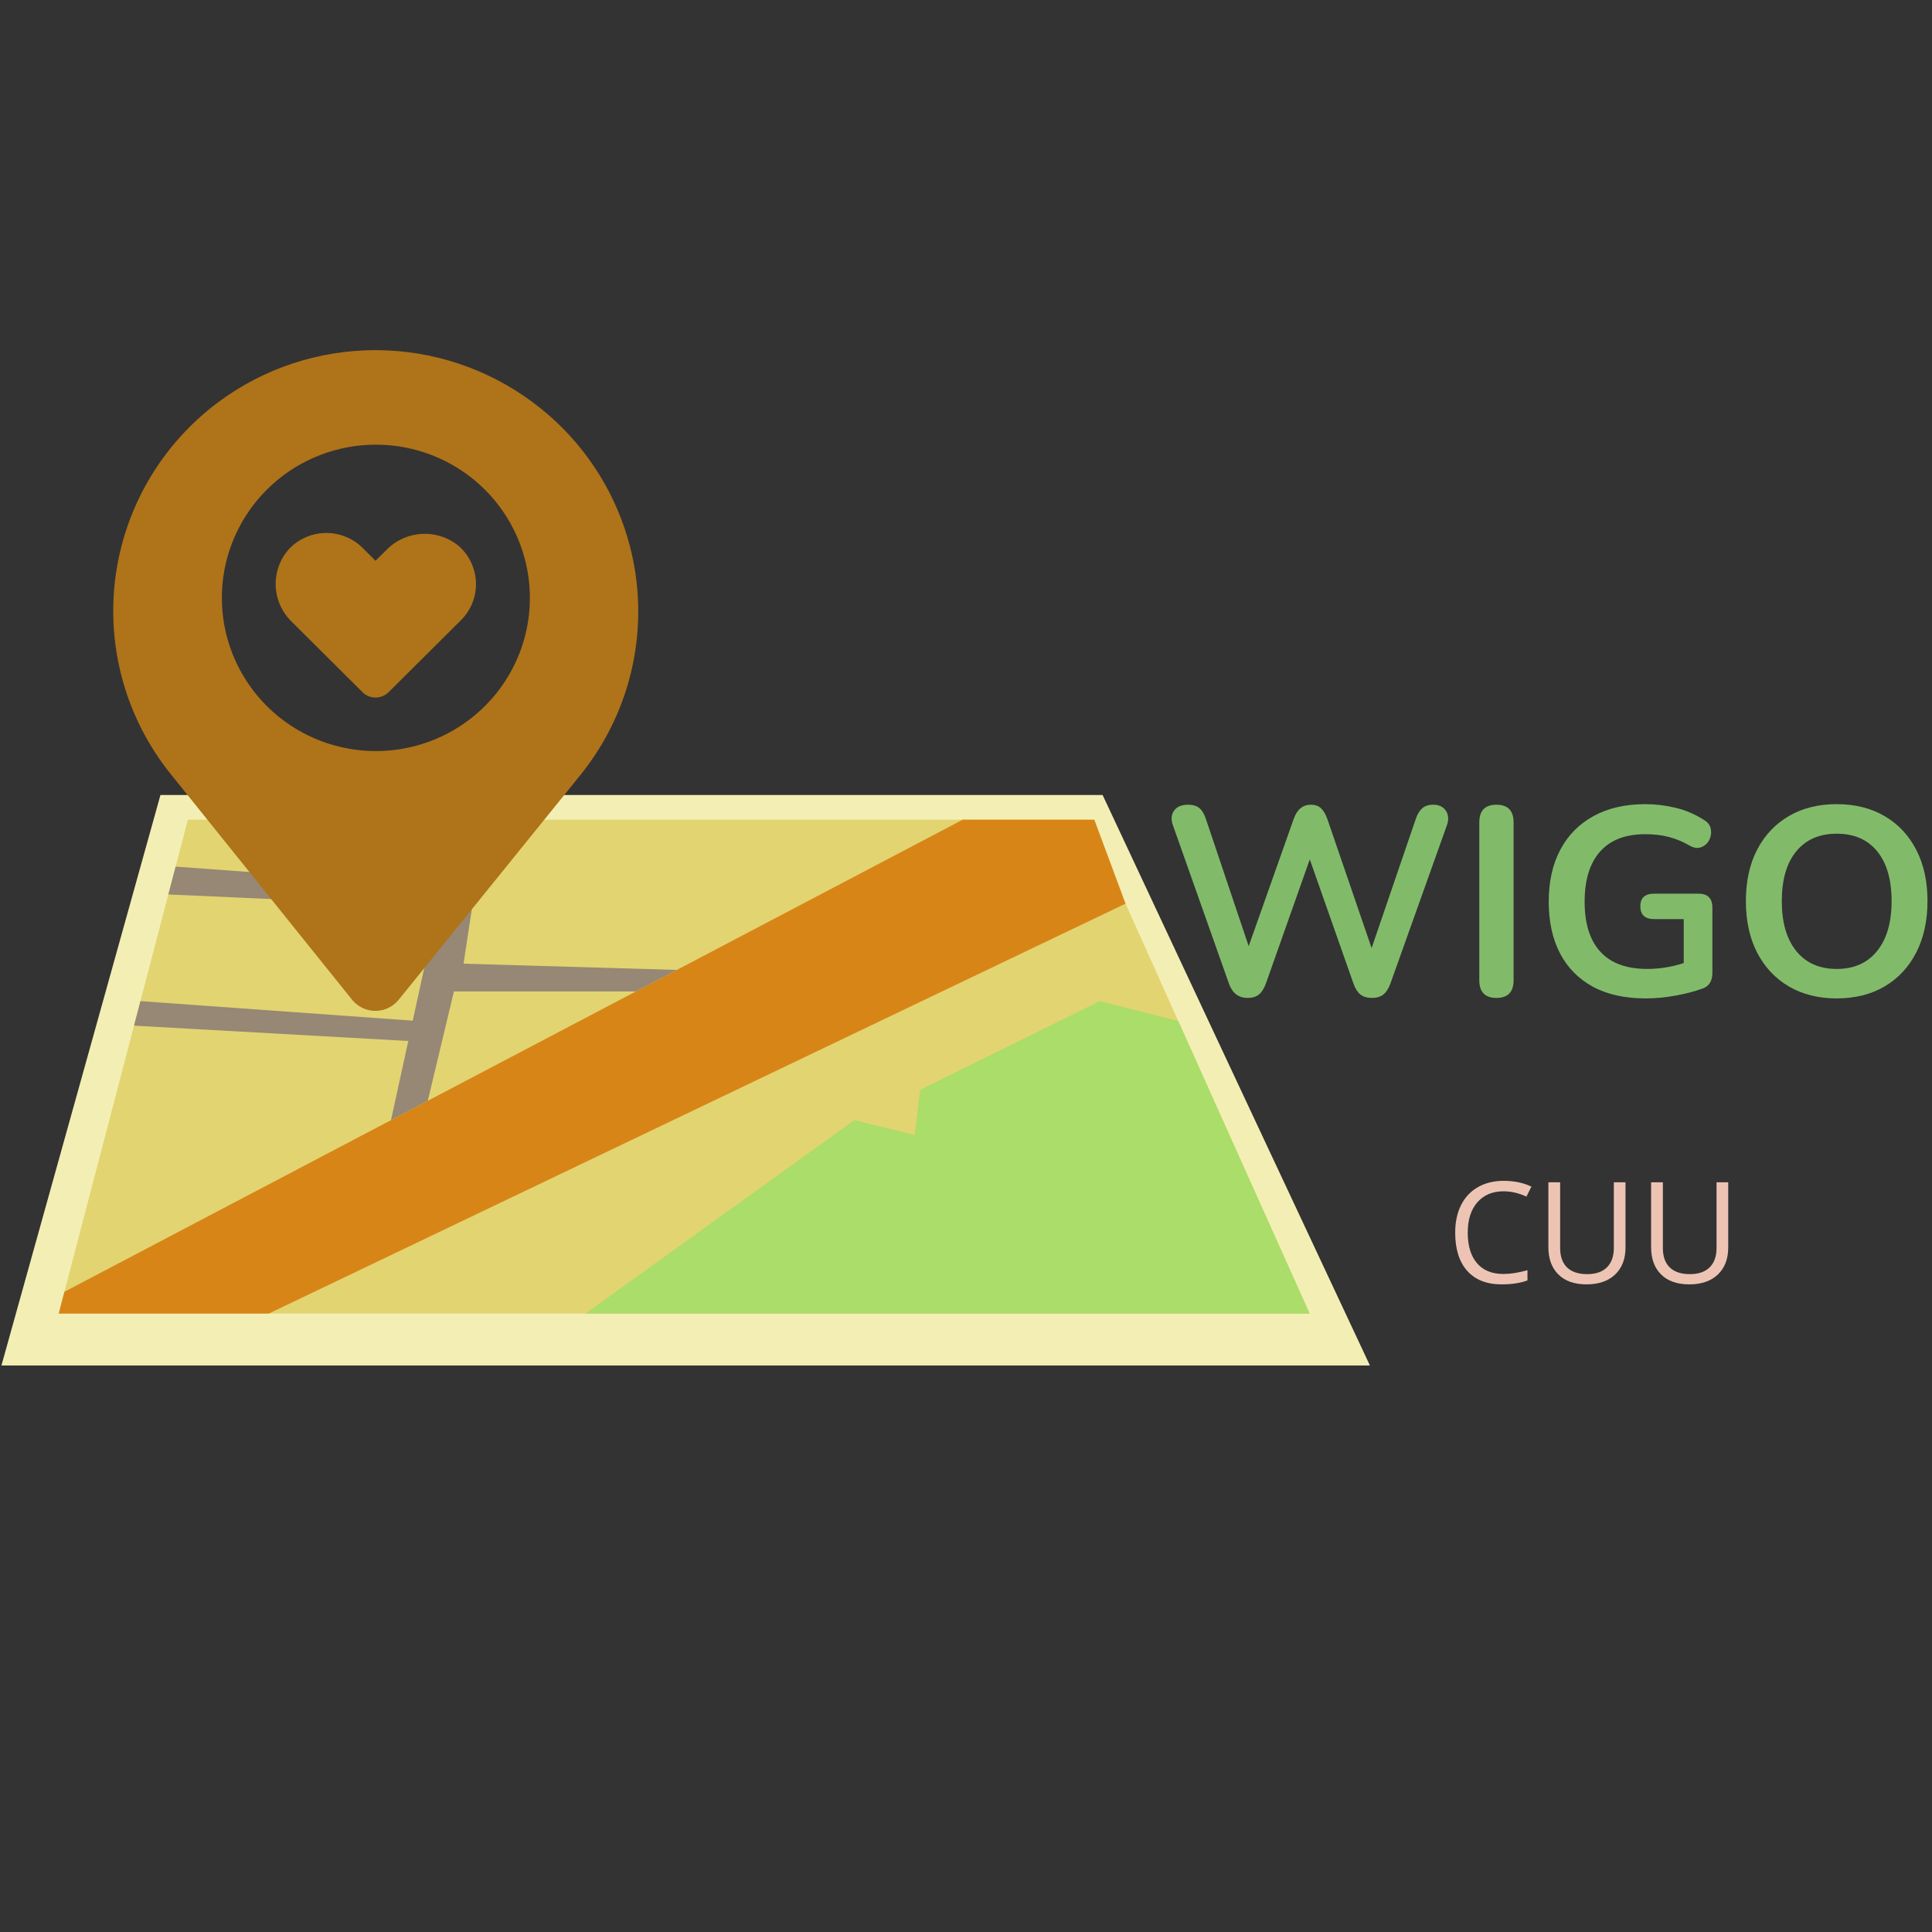 <svg xmlns="http://www.w3.org/2000/svg" xmlns:xlink="http://www.w3.org/1999/xlink" width="500" zoomAndPan="magnify" viewBox="0 0 375 375" height="500" preserveAspectRatio="xMidYMid meet" version="1.0"><rect x="0" y="0" width="375" height="375" fill="#333333" stroke="none"/><defs><g/><clipPath id="id1"><path d="M 0 154 L 266 154 L 266 265.043 L 0 265.043 Z M 0 154 " clip-rule="nonzero"/></clipPath><clipPath id="id2"><path d="M 58 147.93 L 87 147.93 L 87 177 L 58 177 Z M 58 147.93 " clip-rule="nonzero"/></clipPath><clipPath id="id3"><path d="M 21 67 L 124 67 L 124 196.332 L 21 196.332 Z M 21 67 " clip-rule="nonzero"/></clipPath></defs><g clip-path="url(#id1)"><path fill="rgb(95.29%, 93.729%, 70.589%)" d="M 31.145 154.309 L 214.016 154.309 L 265.914 265.074 L 0.27 265.074 L 31.145 154.309 " fill-opacity="1" fill-rule="nonzero"/></g><path fill="rgb(88.629%, 83.139%, 44.31%)" d="M 36.469 159.102 L 211.152 159.102 L 254.199 254.961 L 11.395 254.961 L 36.469 159.102 " fill-opacity="1" fill-rule="nonzero"/><path fill="rgb(84.709%, 52.159%, 9.409%)" d="M 12.5 250.734 L 186.859 159.102 L 212.41 159.102 L 218.469 175.395 L 52.172 254.961 L 11.395 254.961 L 12.5 250.734 " fill-opacity="1" fill-rule="nonzero"/><path fill="rgb(58.82%, 53.329%, 45.49%)" d="M 123.418 192.441 L 88.105 192.441 L 83.031 213.668 L 75.891 217.422 L 88.637 159.102 L 94.23 159.102 L 89.969 187.051 L 131.375 188.262 L 123.418 192.441 " fill-opacity="1" fill-rule="nonzero"/><path fill="rgb(58.82%, 53.329%, 45.49%)" d="M 79.25 202.055 L 26.012 199.078 L 27.258 194.32 L 81.184 198.188 L 79.25 202.055 " fill-opacity="1" fill-rule="nonzero"/><path fill="rgb(58.82%, 53.329%, 45.49%)" d="M 84.801 175.941 L 32.672 173.613 L 34.086 168.207 L 86.738 172.074 L 84.801 175.941 " fill-opacity="1" fill-rule="nonzero"/><path fill="rgb(66.669%, 86.67%, 41.179%)" d="M 113.66 254.961 L 165.828 217.422 L 177.543 220.32 L 178.605 211.539 L 213.477 194.32 L 228.703 198.188 L 254.199 254.961 L 113.66 254.961 " fill-opacity="1" fill-rule="nonzero"/><path fill="rgb(92.94%, 11.76%, 14.119%)" d="M 58.207 162.219 L 72.285 196.199 L 86.738 162.219 Z M 58.207 162.219 " fill-opacity="1" fill-rule="nonzero"/><g clip-path="url(#id2)"><path fill="rgb(92.94%, 11.76%, 14.119%)" d="M 86.738 162.219 C 86.738 170.098 80.352 176.488 72.473 176.488 C 64.594 176.488 58.207 170.098 58.207 162.219 C 58.207 154.34 64.594 147.953 72.473 147.953 C 80.352 147.953 86.738 154.34 86.738 162.219 " fill-opacity="1" fill-rule="nonzero"/></g><path fill="rgb(100%, 100%, 100%)" d="M 79.324 162.219 C 79.324 166.004 76.258 169.07 72.473 169.07 C 68.688 169.07 65.621 166.004 65.621 162.219 C 65.621 158.438 68.688 155.367 72.473 155.367 C 76.258 155.367 79.324 158.438 79.324 162.219 " fill-opacity="1" fill-rule="nonzero"/><g clip-path="url(#id3)"><path fill="rgb(68.629%, 45.099%, 9.799%)" d="M 42.348 78.074 C 40.984 79.09 39.68 80.168 38.426 81.316 C 37.176 82.461 35.984 83.668 34.852 84.93 C 33.723 86.195 32.656 87.516 31.66 88.883 C 30.66 90.254 29.734 91.672 28.879 93.137 C 28.023 94.598 27.246 96.102 26.539 97.641 C 25.836 99.184 25.211 100.754 24.668 102.359 C 24.121 103.961 23.656 105.59 23.277 107.238 C 22.895 108.887 22.598 110.551 22.383 112.23 C 22.168 113.91 22.039 115.594 21.996 117.285 C 21.949 118.98 21.992 120.668 22.117 122.355 C 22.246 124.043 22.453 125.723 22.75 127.391 C 23.047 129.055 23.422 130.703 23.883 132.332 C 24.348 133.961 24.887 135.566 25.512 137.141 C 26.133 138.715 26.832 140.254 27.609 141.762 C 28.391 143.266 29.242 144.73 30.164 146.148 C 31.09 147.57 32.086 148.941 33.148 150.262 L 68.355 194.066 C 68.625 194.398 68.934 194.699 69.27 194.965 C 69.609 195.234 69.977 195.457 70.363 195.645 C 70.754 195.828 71.16 195.969 71.582 196.066 C 72.004 196.16 72.43 196.207 72.863 196.207 C 73.293 196.207 73.723 196.16 74.141 196.066 C 74.562 195.969 74.969 195.828 75.359 195.645 C 75.75 195.457 76.113 195.234 76.453 194.965 C 76.793 194.699 77.098 194.398 77.371 194.066 L 112.715 150.355 C 113.777 149.031 114.77 147.66 115.695 146.242 C 116.621 144.82 117.473 143.359 118.25 141.852 C 119.027 140.348 119.73 138.805 120.352 137.23 C 120.973 135.656 121.516 134.055 121.977 132.426 C 122.438 130.797 122.816 129.148 123.113 127.48 C 123.406 125.812 123.617 124.137 123.742 122.449 C 123.871 120.762 123.91 119.07 123.867 117.379 C 123.824 115.688 123.695 114 123.48 112.32 C 123.266 110.645 122.969 108.977 122.586 107.328 C 122.203 105.68 121.742 104.055 121.195 102.449 C 120.648 100.848 120.027 99.273 119.32 97.734 C 118.617 96.191 117.84 94.691 116.984 93.227 C 116.129 91.766 115.199 90.348 114.203 88.977 C 113.207 87.605 112.141 86.289 111.012 85.023 C 109.879 83.758 108.688 82.551 107.434 81.406 C 106.184 80.262 104.875 79.18 103.516 78.164 C 102.422 77.344 101.301 76.57 100.145 75.844 C 98.988 75.113 97.809 74.434 96.598 73.797 C 95.387 73.164 94.152 72.578 92.895 72.043 C 91.637 71.508 90.359 71.023 89.062 70.594 C 87.766 70.16 86.457 69.781 85.129 69.453 C 83.801 69.125 82.461 68.852 81.113 68.629 C 79.762 68.41 78.406 68.246 77.043 68.133 C 75.68 68.02 74.312 67.965 72.945 67.961 C 71.578 67.961 70.215 68.012 68.848 68.121 C 67.484 68.227 66.129 68.391 64.777 68.605 C 63.43 68.82 62.09 69.094 60.762 69.414 C 59.434 69.738 58.117 70.117 56.82 70.543 C 55.523 70.973 54.242 71.453 52.984 71.984 C 51.727 72.516 50.488 73.098 49.277 73.727 C 48.066 74.359 46.883 75.035 45.723 75.762 C 44.566 76.488 43.441 77.258 42.348 78.074 Z M 69.066 145.527 C 68.152 145.406 67.242 145.246 66.34 145.043 C 65.438 144.84 64.547 144.594 63.668 144.309 C 62.789 144.023 61.926 143.699 61.078 143.332 C 60.227 142.965 59.398 142.562 58.586 142.121 C 57.777 141.68 56.988 141.199 56.223 140.684 C 55.453 140.168 54.715 139.621 54 139.039 C 53.285 138.453 52.598 137.84 51.938 137.191 C 51.281 136.547 50.656 135.871 50.062 135.164 C 49.465 134.461 48.906 133.73 48.379 132.973 C 47.852 132.219 47.363 131.438 46.91 130.637 C 46.453 129.836 46.039 129.016 45.66 128.176 C 45.285 127.336 44.945 126.48 44.648 125.609 C 44.352 124.738 44.094 123.855 43.879 122.961 C 43.664 122.066 43.492 121.164 43.359 120.254 C 43.23 119.344 43.141 118.426 43.098 117.508 C 43.051 116.59 43.047 115.672 43.09 114.75 C 43.129 113.832 43.211 112.918 43.336 112.008 C 43.461 111.094 43.629 110.191 43.84 109.297 C 44.051 108.398 44.301 107.516 44.594 106.641 C 44.887 105.77 45.219 104.914 45.59 104.07 C 45.965 103.227 46.375 102.406 46.824 101.602 C 47.273 100.797 47.758 100.016 48.281 99.258 C 48.801 98.496 49.359 97.762 49.949 97.055 C 50.539 96.348 51.164 95.668 51.816 95.016 C 52.469 94.367 53.152 93.75 53.863 93.16 C 54.578 92.574 55.312 92.02 56.078 91.5 C 56.84 90.98 57.625 90.496 58.434 90.051 C 59.242 89.605 60.07 89.195 60.918 88.824 C 61.766 88.453 62.625 88.125 63.504 87.832 C 64.379 87.543 65.27 87.293 66.172 87.082 C 67.07 86.875 67.98 86.707 68.895 86.582 C 69.812 86.457 70.73 86.375 71.656 86.336 C 72.578 86.297 73.504 86.297 74.426 86.344 C 75.352 86.391 76.27 86.477 77.188 86.605 C 78.102 86.738 79.008 86.91 79.91 87.125 C 80.809 87.336 81.695 87.594 82.57 87.887 C 83.445 88.184 84.309 88.52 85.152 88.895 C 85.996 89.27 86.82 89.684 87.625 90.137 C 88.434 90.586 89.215 91.074 89.977 91.598 C 90.734 92.121 91.469 92.68 92.18 93.27 C 92.887 93.863 93.566 94.484 94.215 95.141 C 94.867 95.793 95.484 96.477 96.07 97.188 C 96.656 97.898 97.211 98.637 97.727 99.398 C 98.246 100.16 98.727 100.945 99.172 101.754 C 99.613 102.559 100.02 103.383 100.387 104.23 C 100.754 105.074 101.082 105.934 101.371 106.805 C 101.656 107.68 101.902 108.566 102.109 109.465 C 102.312 110.359 102.477 111.266 102.594 112.176 C 102.742 113.305 102.828 114.434 102.844 115.57 C 102.863 116.707 102.816 117.84 102.703 118.969 C 102.594 120.102 102.414 121.219 102.172 122.332 C 101.934 123.441 101.629 124.535 101.262 125.609 C 100.895 126.684 100.465 127.734 99.977 128.762 C 99.488 129.789 98.941 130.785 98.34 131.75 C 97.734 132.715 97.078 133.641 96.371 134.531 C 95.66 135.422 94.902 136.266 94.094 137.07 C 93.285 137.875 92.434 138.629 91.539 139.336 C 90.645 140.039 89.715 140.695 88.746 141.293 C 87.773 141.895 86.773 142.438 85.742 142.922 C 84.711 143.41 83.652 143.836 82.57 144.199 C 81.488 144.566 80.391 144.867 79.273 145.109 C 78.16 145.348 77.031 145.523 75.895 145.637 C 74.762 145.746 73.621 145.793 72.48 145.777 C 71.336 145.758 70.199 145.676 69.066 145.527 Z M 69.066 145.527 " fill-opacity="1" fill-rule="nonzero"/></g><path fill="rgb(68.629%, 45.099%, 9.799%)" d="M 75 106.758 L 72.887 108.84 L 70.379 106.344 C 69.898 105.871 69.379 105.449 68.812 105.078 C 68.25 104.707 67.652 104.398 67.023 104.152 C 66.398 103.902 65.75 103.719 65.086 103.602 C 64.418 103.484 63.75 103.434 63.074 103.453 C 62.398 103.473 61.73 103.559 61.074 103.711 C 60.414 103.863 59.781 104.082 59.168 104.363 C 58.551 104.645 57.973 104.984 57.43 105.383 C 56.887 105.785 56.391 106.234 55.938 106.734 C 55.52 107.227 55.148 107.758 54.832 108.32 C 54.512 108.883 54.25 109.473 54.043 110.086 C 53.836 110.699 53.688 111.324 53.602 111.965 C 53.516 112.605 53.488 113.25 53.523 113.895 C 53.559 114.539 53.652 115.176 53.809 115.805 C 53.965 116.43 54.18 117.039 54.449 117.625 C 54.723 118.215 55.047 118.77 55.426 119.297 C 55.801 119.824 56.227 120.309 56.695 120.754 L 70.355 134.344 C 70.691 134.68 71.082 134.938 71.52 135.117 C 71.961 135.301 72.418 135.391 72.898 135.391 C 73.375 135.391 73.832 135.301 74.273 135.117 C 74.711 134.938 75.102 134.68 75.438 134.344 L 89.488 120.367 C 89.965 119.891 90.391 119.367 90.762 118.805 C 91.133 118.242 91.441 117.645 91.691 117.02 C 91.941 116.395 92.125 115.75 92.242 115.086 C 92.355 114.422 92.406 113.754 92.383 113.078 C 92.363 112.406 92.277 111.742 92.117 111.086 C 91.961 110.43 91.742 109.797 91.453 109.188 C 91.168 108.578 90.82 108 90.418 107.461 C 90.012 106.922 89.559 106.426 89.051 105.98 C 88.555 105.566 88.02 105.207 87.457 104.895 C 86.891 104.586 86.301 104.328 85.684 104.129 C 85.07 103.926 84.445 103.785 83.801 103.699 C 83.16 103.613 82.52 103.59 81.871 103.625 C 81.227 103.66 80.59 103.758 79.961 103.91 C 79.336 104.066 78.727 104.277 78.141 104.547 C 77.551 104.812 76.992 105.133 76.465 105.504 C 75.938 105.875 75.449 106.293 75 106.758 Z M 75 106.758 " fill-opacity="1" fill-rule="nonzero"/><g fill="rgb(50.589%, 73.329%, 41.57%)" fill-opacity="1"><g transform="translate(225.26, 193.273)"><g><path d="M 16.906 0.422 C 15.133 0.422 13.922 -0.516 13.266 -2.391 L 2.391 -33.125 C 2.004 -34.227 2.082 -35.16 2.625 -35.922 C 3.164 -36.691 4.078 -37.078 5.359 -37.078 C 6.297 -37.078 7.02 -36.859 7.531 -36.422 C 8.051 -35.992 8.469 -35.312 8.781 -34.375 L 17.109 -9.625 L 25.844 -34.312 C 26.5 -36.156 27.609 -37.078 29.172 -37.078 C 30.004 -37.078 30.66 -36.848 31.141 -36.391 C 31.629 -35.941 32.047 -35.234 32.391 -34.266 L 40.969 -9.25 L 49.562 -34.375 C 49.875 -35.27 50.285 -35.941 50.797 -36.391 C 51.316 -36.848 52.031 -37.078 52.938 -37.078 C 54.039 -37.078 54.852 -36.691 55.375 -35.922 C 55.895 -35.16 55.969 -34.227 55.594 -33.125 L 44.609 -2.344 C 44.266 -1.406 43.816 -0.707 43.266 -0.25 C 42.711 0.195 41.969 0.422 41.031 0.422 C 40.094 0.422 39.344 0.195 38.781 -0.25 C 38.227 -0.707 37.781 -1.422 37.438 -2.391 L 28.969 -26.469 L 20.438 -2.344 C 20.094 -1.406 19.648 -0.707 19.109 -0.25 C 18.566 0.195 17.832 0.422 16.906 0.422 Z M 16.906 0.422 "/></g></g></g><g fill="rgb(50.589%, 73.329%, 41.57%)" fill-opacity="1"><g transform="translate(283.131, 193.273)"><g><path d="M 7.328 0.422 C 5.109 0.422 4 -0.723 4 -3.016 L 4 -33.641 C 4 -35.93 5.109 -37.078 7.328 -37.078 C 9.547 -37.078 10.656 -35.93 10.656 -33.641 L 10.656 -3.016 C 10.656 -0.723 9.547 0.422 7.328 0.422 Z M 7.328 0.422 "/></g></g></g><g fill="rgb(50.589%, 73.329%, 41.57%)" fill-opacity="1"><g transform="translate(297.794, 193.273)"><g><path d="M 21.625 0.516 C 17.57 0.516 14.148 -0.242 11.359 -1.766 C 8.566 -3.297 6.441 -5.461 4.984 -8.266 C 3.535 -11.078 2.812 -14.406 2.812 -18.25 C 2.812 -22.133 3.555 -25.488 5.047 -28.312 C 6.535 -31.133 8.68 -33.316 11.484 -34.859 C 14.297 -36.41 17.66 -37.188 21.578 -37.188 C 23.516 -37.188 25.461 -36.953 27.422 -36.484 C 29.391 -36.016 31.238 -35.223 32.969 -34.109 C 33.727 -33.66 34.164 -33.062 34.281 -32.312 C 34.406 -31.57 34.297 -30.867 33.953 -30.203 C 33.609 -29.547 33.086 -29.086 32.391 -28.828 C 31.703 -28.566 30.941 -28.68 30.109 -29.172 C 28.785 -29.93 27.445 -30.484 26.094 -30.828 C 24.75 -31.18 23.242 -31.359 21.578 -31.359 C 17.691 -31.359 14.754 -30.227 12.766 -27.969 C 10.773 -25.719 9.781 -22.477 9.781 -18.25 C 9.781 -13.988 10.801 -10.75 12.844 -8.531 C 14.883 -6.312 17.914 -5.203 21.938 -5.203 C 23.082 -5.203 24.254 -5.297 25.453 -5.484 C 26.648 -5.672 27.836 -5.957 29.016 -6.344 L 29.016 -14.875 L 23.297 -14.875 C 21.492 -14.875 20.594 -15.707 20.594 -17.375 C 20.594 -19 21.492 -19.812 23.297 -19.812 L 31.875 -19.812 C 33.676 -19.812 34.578 -18.91 34.578 -17.109 L 34.578 -4.469 C 34.578 -2.875 33.953 -1.852 32.703 -1.406 C 31.18 -0.852 29.43 -0.395 27.453 -0.031 C 25.473 0.332 23.531 0.516 21.625 0.516 Z M 21.625 0.516 "/></g></g></g><g fill="rgb(50.589%, 73.329%, 41.57%)" fill-opacity="1"><g transform="translate(336.063, 193.273)"><g><path d="M 20.438 0.516 C 16.895 0.516 13.797 -0.258 11.141 -1.812 C 8.492 -3.375 6.441 -5.566 4.984 -8.391 C 3.535 -11.223 2.812 -14.547 2.812 -18.359 C 2.812 -22.203 3.535 -25.523 4.984 -28.328 C 6.441 -31.141 8.488 -33.316 11.125 -34.859 C 13.758 -36.41 16.863 -37.188 20.438 -37.188 C 24.008 -37.188 27.113 -36.41 29.75 -34.859 C 32.383 -33.316 34.426 -31.141 35.875 -28.328 C 37.332 -25.523 38.062 -22.219 38.062 -18.406 C 38.062 -14.562 37.332 -11.223 35.875 -8.391 C 34.426 -5.566 32.383 -3.375 29.75 -1.812 C 27.113 -0.258 24.008 0.516 20.438 0.516 Z M 20.438 -5.203 C 23.801 -5.203 26.414 -6.363 28.281 -8.688 C 30.156 -11.008 31.094 -14.234 31.094 -18.359 C 31.094 -22.516 30.164 -25.734 28.312 -28.016 C 26.457 -30.305 23.832 -31.453 20.438 -31.453 C 17.07 -31.453 14.453 -30.305 12.578 -28.016 C 10.711 -25.734 9.781 -22.516 9.781 -18.359 C 9.781 -14.234 10.711 -11.008 12.578 -8.688 C 14.453 -6.363 17.07 -5.203 20.438 -5.203 Z M 20.438 -5.203 "/></g></g></g><g fill="rgb(92.94%, 76.859%, 70.2%)" fill-opacity="1"><g transform="translate(280.779, 249.028)"><g><path d="M 11.062 -17.797 C 8.914 -17.797 7.219 -17.082 5.969 -15.656 C 4.727 -14.227 4.109 -12.27 4.109 -9.781 C 4.109 -7.219 4.707 -5.238 5.906 -3.844 C 7.102 -2.445 8.812 -1.75 11.031 -1.75 C 12.395 -1.75 13.953 -1.992 15.703 -2.484 L 15.703 -0.5 C 14.348 0.008 12.676 0.266 10.688 0.266 C 7.801 0.266 5.578 -0.602 4.016 -2.344 C 2.453 -4.094 1.672 -6.578 1.672 -9.797 C 1.672 -11.816 2.047 -13.582 2.797 -15.094 C 3.555 -16.613 4.645 -17.781 6.062 -18.594 C 7.488 -19.414 9.164 -19.828 11.094 -19.828 C 13.133 -19.828 14.926 -19.453 16.469 -18.703 L 15.5 -16.766 C 14.02 -17.453 12.539 -17.797 11.062 -17.797 Z M 11.062 -17.797 "/></g></g></g><g fill="rgb(92.94%, 76.859%, 70.2%)" fill-opacity="1"><g transform="translate(298.056, 249.028)"><g><path d="M 17.453 -19.547 L 17.453 -6.906 C 17.453 -4.676 16.781 -2.922 15.438 -1.641 C 14.094 -0.367 12.242 0.266 9.891 0.266 C 7.535 0.266 5.711 -0.375 4.422 -1.656 C 3.129 -2.938 2.484 -4.703 2.484 -6.953 L 2.484 -19.547 L 4.766 -19.547 L 4.766 -6.797 C 4.766 -5.16 5.207 -3.906 6.094 -3.031 C 6.988 -2.156 8.301 -1.719 10.031 -1.719 C 11.676 -1.719 12.945 -2.156 13.844 -3.031 C 14.738 -3.914 15.188 -5.18 15.188 -6.828 L 15.188 -19.547 Z M 17.453 -19.547 "/></g></g></g><g fill="rgb(92.94%, 76.859%, 70.2%)" fill-opacity="1"><g transform="translate(317.994, 249.028)"><g><path d="M 17.453 -19.547 L 17.453 -6.906 C 17.453 -4.676 16.781 -2.922 15.438 -1.641 C 14.094 -0.367 12.242 0.266 9.891 0.266 C 7.535 0.266 5.711 -0.375 4.422 -1.656 C 3.129 -2.938 2.484 -4.703 2.484 -6.953 L 2.484 -19.547 L 4.766 -19.547 L 4.766 -6.797 C 4.766 -5.16 5.207 -3.906 6.094 -3.031 C 6.988 -2.156 8.301 -1.719 10.031 -1.719 C 11.676 -1.719 12.945 -2.156 13.844 -3.031 C 14.738 -3.914 15.188 -5.18 15.188 -6.828 L 15.188 -19.547 Z M 17.453 -19.547 "/></g></g></g></svg>